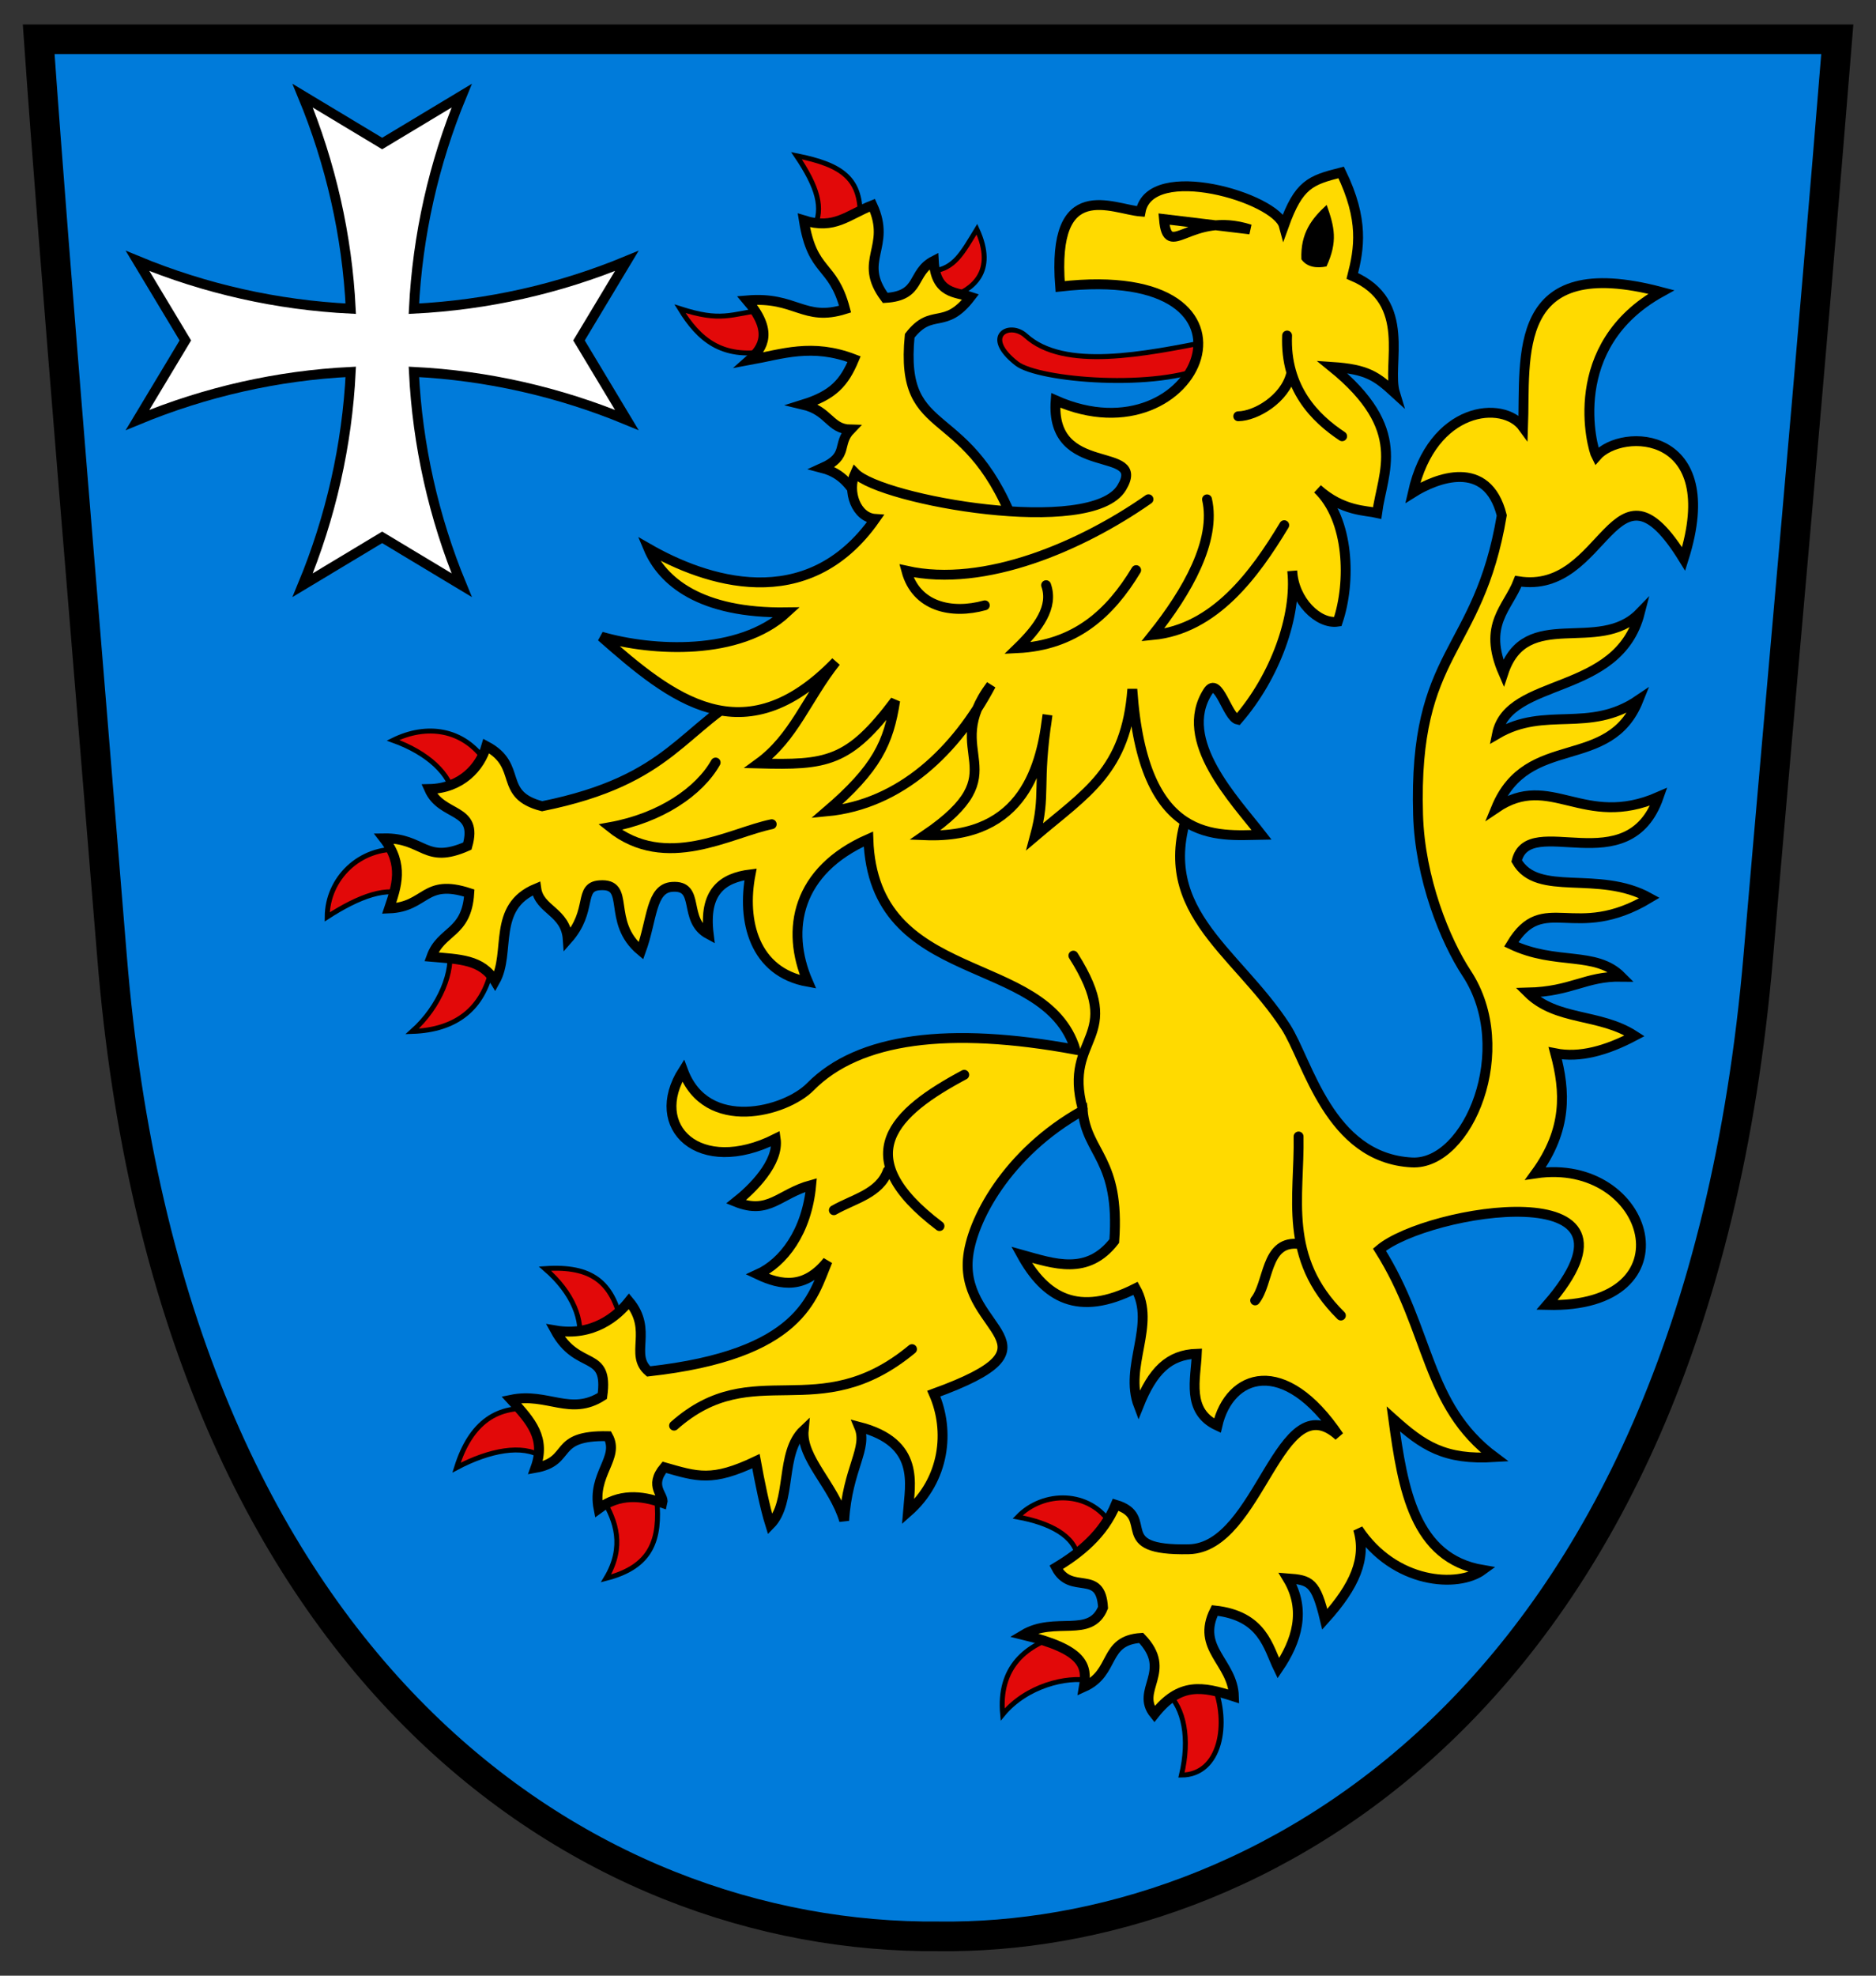 <?xml version="1.0" encoding="UTF-8" standalone="no"?>
<!-- Created with Inkscape (http://www.inkscape.org/) -->
<svg
   xmlns:dc="http://purl.org/dc/elements/1.1/"
   xmlns:cc="http://creativecommons.org/ns#"
   xmlns:rdf="http://www.w3.org/1999/02/22-rdf-syntax-ns#"
   xmlns:svg="http://www.w3.org/2000/svg"
   xmlns="http://www.w3.org/2000/svg"
   xmlns:sodipodi="http://sodipodi.sourceforge.net/DTD/sodipodi-0.dtd"
   xmlns:inkscape="http://www.inkscape.org/namespaces/inkscape"
   width="190"
   height="200"
   id="svg2"
   sodipodi:version="0.32"
   inkscape:version="0.46"
   version="1.0"
   sodipodi:docname="Wappen Hemmendorf (Rottenburg).svg"
   inkscape:output_extension="org.inkscape.output.svg.inkscape">
  <rect width="100%" height="100%" fill="#333333" stroke="none"/>
  <defs
     id="defs4" />
  <sodipodi:namedview
     id="base"
     pagecolor="#ffffff"
     bordercolor="#666666"
     borderopacity="1.0"
     inkscape:pageopacity="0.0"
     inkscape:pageshadow="2"
     inkscape:zoom="2.8"
     inkscape:cx="130.84658"
     inkscape:cy="106.2852"
     inkscape:document-units="px"
     inkscape:current-layer="layer1"
     showgrid="false"
     inkscape:window-width="1920"
     inkscape:window-height="1150"
     inkscape:window-x="1272"
     inkscape:window-y="-8" />
  <g
     inkscape:label="Ebene 1"
     inkscape:groupmode="layer"
     id="layer1">
    <path
       sodipodi:nodetypes="ccccsc"
       id="path2391"
       d="M 3.919,3.978 L 186.081,3.978 C 183.382,37.356 180.477,68.831 178.087,96.71 C 171.551,173.339 126.383,196.421 95.102,196.017 C 59.456,196.355 17.212,169.407 11.338,96.752 C 9.103,69.108 5.47,26.19 3.919,3.978 z"
       style="fill:#007bda;fill-opacity:1;fill-rule:evenodd;stroke:none;stroke-width:3;stroke-linecap:butt;stroke-linejoin:miter;stroke-miterlimit:4;stroke-dasharray:none;stroke-opacity:1" />
    <g
       id="g1372"
       transform="matrix(0.223,0,0,0.223,-117.909,-5.547)">
      <g
         style="fill-rule:evenodd"
         id="g2190"
         transform="matrix(3.249,0,0,3.195,-708.508,-52.195)">
        <g
           id="Layer_x0020_1"
           transform="translate(-57.864,0)">
        </g>
      </g>
    </g>
    <path
       style="fill:none;fill-opacity:1;fill-rule:evenodd;stroke:#000000;stroke-width:3;stroke-linecap:butt;stroke-linejoin:miter;stroke-miterlimit:4;stroke-dasharray:none;stroke-opacity:1"
       d="M 3.919,3.978 L 186.081,3.978 C 183.382,37.356 180.477,68.831 178.087,96.71 C 171.551,173.339 126.383,196.421 95.102,196.017 C 59.456,196.355 17.212,169.407 11.338,96.752 C 9.103,69.108 5.47,26.19 3.919,3.978 z"
       id="path2384"
       sodipodi:nodetypes="ccccsc" />
    <path
       style="fill:#e20909;fill-opacity:1;fill-rule:evenodd;stroke:#000000;stroke-width:0.5;stroke-linecap:butt;stroke-linejoin:miter;stroke-miterlimit:4;stroke-dasharray:none;stroke-opacity:1"
       d="M 122.53,36.982 C 117.271,39.526 105.164,38.513 102.97,36.797 C 99.395,34.001 102.262,32.505 103.883,33.982 C 107.763,37.517 115.838,35.878 122.829,34.481"
       id="path3174"
       sodipodi:nodetypes="cssc" />
    <path
       id="path3180"
       style="fill:#e20909;fill-opacity:1;fill-rule:evenodd;stroke:#000000;stroke-width:0.5;stroke-linecap:butt;stroke-linejoin:miter;stroke-miterlimit:4;stroke-dasharray:none;stroke-opacity:1"
       d="M 82.405,23.131 C 83.476,21.085 82.785,18.903 80.667,15.763 C 85.378,16.7 87.266,18.117 87.114,22.184 M 77.662,31.287 C 73.841,31.856 73.036,32.583 68.867,31.249 C 70.787,34.381 73.082,36.314 77.58,35.577 M 94.47,27.441 C 96.653,27.19 97.444,25.658 98.942,23.203 C 100.951,27.567 98.436,29.325 96.294,30.084 M 45.966,80.653 C 45.622,78.369 43.369,76.225 39.805,74.941 C 43.176,73.273 46.928,73.736 49.208,77.107 M 41.35,90.709 C 39.325,89.599 36.317,90.764 33.137,92.822 C 33.161,88.921 36.43,85.754 40.494,85.982 M 45.466,95.956 C 45.996,98.203 44.577,101.897 41.745,104.413 C 46.289,104.263 48.93,102.02 49.794,98.042 M 58.615,135.963 C 59.112,133.707 58.062,130.899 55.194,128.425 C 59.986,128.093 61.99,129.849 62.911,133.813 M 54.867,147.465 C 52.946,146.184 49.582,146.798 46.236,148.573 C 47.665,143.987 50.394,142.102 54.423,142.682 M 109.188,157.751 C 108.918,155.457 106.247,154.139 103.069,153.567 C 105.653,150.878 110.37,150.868 112.541,154.31 M 110.318,170.124 C 108.051,169.682 103.952,170.637 101.548,173.564 C 101.1,168.782 103.871,166.432 107.812,165.415 M 61.138,151.913 C 62.314,153.9 63.328,156.533 61.376,159.779 C 66.032,158.598 66.885,155.827 66.523,151.773 M 118.197,171.35 C 119.921,172.886 120.532,176.007 119.657,179.693 C 123.645,179.669 124.511,174.424 122.938,170.575" />
    <path
       style="fill:#ffda00;fill-opacity:1;fill-rule:evenodd;stroke:#000000;stroke-width:1px;stroke-linecap:butt;stroke-linejoin:miter;stroke-opacity:1"
       d="M 103.133,54.168 C 98.242,40.179 91.066,45.051 92.133,33.993 C 94.404,31.057 95.66,33.514 98.306,30.051 C 96.875,29.571 94.751,29.803 94.573,26.406 C 92.251,27.603 93.365,29.945 89.656,30.159 C 86.786,26.34 90.349,25.071 88.355,20.777 C 85.837,21.765 84.516,23.28 81.413,22.306 C 82.286,27.788 84.335,26.558 85.589,31.292 C 81.391,32.608 80.608,29.981 75.664,30.408 C 78.312,33.5 77.351,35.179 75.908,36.45 C 79.193,35.854 82.242,34.715 86.502,36.358 C 85.489,38.769 84.376,40.005 81.322,40.957 C 83.988,41.584 84.033,43.443 86.139,43.483 C 84.702,44.962 86.048,46.134 83.266,47.378 C 87.589,48.505 85.881,52.761 91.392,50.648"
       id="path3176"
       sodipodi:nodetypes="ccccccccccccccc" />
    <path
       style="fill:#ffda00;fill-opacity:1;fill-rule:evenodd;stroke:#000000;stroke-width:1px;stroke-linecap:butt;stroke-linejoin:miter;stroke-opacity:1"
       d="M 76.52,69.703 C 68.998,73.571 68.2,78.934 54.904,81.615 C 50.357,80.448 53.034,77.531 49.254,75.525 C 48.642,77.658 46.72,79.816 43.462,79.875 C 44.741,82.769 48.478,81.685 47.334,85.648 C 42.998,87.57 42.97,84.799 38.873,84.867 C 40.963,87.545 40.152,89.747 39.408,91.961 C 43.207,91.812 42.918,88.897 47.527,90.405 C 47.269,94.57 44.678,94.137 43.691,96.858 C 46.545,97.112 48.81,97.107 50.138,99.327 C 51.77,96.441 49.786,91.81 54.312,89.94 C 54.619,92.152 57.304,92.25 57.501,95.081 C 60.072,92.169 58.55,89.787 60.713,89.619 C 64.007,89.365 61.337,93.273 64.916,96.259 C 66.071,93.086 65.897,89.934 68.073,89.779 C 71.026,89.568 69.079,93.146 71.778,94.584 C 71.239,90.261 73.185,88.866 76.014,88.512 C 75.113,93.187 76.353,98.411 81.826,99.391 C 79.534,94.094 80.703,88.124 87.948,84.935 C 88.446,100.039 105.864,96.277 108.92,106.256 C 96.134,103.894 86.967,105.051 82.07,110.018 C 79.558,112.567 71.536,114.723 69.182,108.384 C 65.541,114.101 70.838,119.142 78.56,115.267 C 78.921,117.704 76.164,120.386 74.539,121.673 C 77.889,123.014 78.911,120.845 82.158,119.961 C 81.722,124.719 79.32,127.831 76.725,129.006 C 79.145,130.155 81.537,130.512 83.813,127.663 C 82.298,131.285 81.177,137.116 65.693,138.831 C 63.702,137.119 66.173,134.686 63.705,131.732 C 62.52,133.219 60.064,135.333 56.235,134.678 C 58.533,138.882 61.661,136.569 61.007,141.314 C 57.784,143.391 55.427,140.941 51.779,141.697 C 53.824,143.908 55.304,145.609 54.231,148.595 C 58.066,147.911 55.81,145.269 61.575,145.386 C 62.795,147.584 59.928,149.226 60.622,152.732 C 62.701,151.192 64.907,151.359 67.094,152.143 C 67.305,151.329 65.65,150.474 67.283,148.533 C 70.634,149.488 72.116,150.028 76.561,147.914 C 76.925,149.916 77.465,152.614 78.007,154.34 C 80.255,152.062 78.954,147.074 81.396,144.778 C 81.131,147.63 84.445,150.364 85.498,153.926 C 85.835,148.606 87.932,146.622 87.014,144.438 C 93.232,146.043 92.176,150.243 91.953,153.067 C 95.702,149.78 96.227,144.838 94.574,141.079 C 108.263,136.107 97.427,134.93 98.024,127.471 C 98.327,123.643 101.97,116.707 109.653,112.422 C 110.057,116.797 113.451,117.292 112.853,125.632 C 110.124,129.156 106.771,127.935 103.457,127.013 C 105.86,131.373 109.192,133.36 115.014,130.42 C 117.104,134.116 113.804,138.341 115.323,142.306 C 116.736,138.763 118.392,137.133 121.212,137.041 C 121.11,139.574 120.13,142.862 123.296,144.323 C 124.508,139.059 130.056,137.109 135.606,145.374 C 129.564,139.859 127.622,156.677 120.407,156.833 C 112.276,157.008 117.182,153.563 112.993,152.323 C 111.745,155.321 109.345,157.237 106.96,158.666 C 108.466,161.563 111.491,158.733 111.715,162.739 C 110.442,165.902 106.86,163.57 103.636,165.5 C 109.803,166.988 110.14,168.634 109.772,170.777 C 113.013,169.326 111.681,166.059 115.575,165.807 C 118.863,169.217 114.919,171.062 116.918,173.53 C 119.49,170.272 121.786,170.711 124.971,171.735 C 124.865,168.231 121.095,166.897 123.028,163.03 C 127.907,163.563 128.432,166.744 129.47,168.882 C 131.318,166.169 132.344,162.987 130.403,159.778 C 132.694,159.951 133.263,160.134 134.174,163.92 C 137.21,160.552 138.427,157.775 137.549,154.8 C 141.213,160.341 147.64,160.793 150.178,158.927 C 143.238,157.755 142.079,150.745 141.115,143.649 C 144.116,146.335 146.273,147.825 151.38,147.506 C 144.345,142.265 144.89,134.718 139.709,126.507 C 144.553,122.405 168.474,118.56 156.686,132.103 C 171.632,132.482 167.199,117.05 155.522,118.788 C 158.766,114.336 158.552,110.478 157.516,106.624 C 159.986,107.114 162.696,106.368 165.557,104.852 C 161.988,102.543 157.664,103.388 154.73,100.48 C 159.2,100.377 160.567,98.811 164.215,98.87 C 161.588,96.228 157.591,97.758 153.055,95.602 C 156.334,90.134 159.467,95.475 167.065,90.901 C 161.885,88.021 155.717,90.888 153.605,87.158 C 154.83,82.092 164.916,89.51 167.998,80.654 C 160.363,83.996 157.04,78.057 151.521,81.804 C 154.716,74.042 162.996,78.228 165.94,70.867 C 160.916,74.28 156.522,71.436 151.611,74.319 C 152.78,68.475 163.892,70.552 166.081,62.047 C 161.927,66.341 154.516,61.285 152.263,68.129 C 150.119,63.208 152.726,61.563 153.771,58.841 C 162.727,60.283 163.363,44.97 170.517,56.586 C 174.651,43.522 164.269,43.221 161.684,46.201 C 161.235,45.354 158.418,34.986 168.254,29.558 C 152.917,25.505 154.519,36.115 154.257,43.248 C 152.257,40.479 145.05,41.088 143.085,49.883 C 145.411,48.419 150.626,46.324 152.097,52.176 C 149.723,66.331 143.123,65.672 143.622,82.495 C 143.813,88.948 146.358,95.21 148.543,98.532 C 153.583,106.196 148.715,117.973 142.995,117.676 C 134.593,117.239 132.471,107.417 130.218,103.946 C 125.054,95.99 116.319,92.008 120.715,81.175 C 118.892,59.925 92.198,57.377 76.52,69.703 z"
       id="path3186"
       sodipodi:nodetypes="ccccccccccccscscccccscccccccccccccccccccccccsccccccccscccccccccccccccccccccccccccccccccccccccsssscc" />
    <path
       style="fill:#ffda00;fill-opacity:1;fill-rule:evenodd;stroke:#000000;stroke-width:1px;stroke-linecap:butt;stroke-linejoin:miter;stroke-opacity:1"
       d="M 107.372,29.007 C 130.161,26.411 121.499,46.99 106.918,40.528 C 106.312,48.581 116.272,44.93 113.606,49.366 C 110.562,54.429 89.287,50.646 86.61,47.889 C 85.756,49.732 86.72,52.404 88.647,52.53 C 81.72,62.432 71.308,58.759 65.676,55.529 C 67.059,58.817 70.891,62.121 79.68,61.989 C 74.885,66.422 66.056,65.942 60.898,64.447 C 68.008,70.709 75.291,76.655 84.655,66.986 C 81.68,70.749 80.411,74.671 76.812,77.286 C 83.718,77.469 85.962,77.194 90.663,70.932 C 89.996,75.178 88.84,77.756 83.72,82.141 C 91.237,81.435 96.895,75.911 100.37,69.353 C 95.082,76.436 103.352,77.953 93.67,84.552 C 103.834,84.961 105.496,77.275 106.09,72.364 C 104.982,79.697 105.992,80.301 104.807,84.686 C 110.043,80.24 114.065,78.033 114.681,69.762 C 115.758,85.643 123.279,84.579 127.767,84.506 C 125.052,81.004 119.162,74.957 122.329,70.013 C 123.405,68.333 124.292,72.636 125.368,72.853 C 129.157,68.481 131.361,62.349 130.879,57.802 C 131.034,60.8 133.526,63.23 135.488,62.93 C 136.833,58.959 136.699,52.594 133.44,49.492 C 135.979,51.785 138.399,51.67 139.475,51.928 C 140.032,47.727 142.741,43.491 134.904,37.142 C 138.48,37.377 139.423,38.096 141.284,39.797 C 140.401,36.916 143.14,30.556 136.962,27.931 C 137.663,25.169 138.17,22.276 135.83,17.455 C 132.703,18.247 131.536,18.661 130.027,22.862 C 129.266,20.023 116.509,16.261 115.524,21.412 C 112.692,21.188 106.479,17.789 107.372,29.007 z"
       id="path2387"
       sodipodi:nodetypes="ccscccccccccccccccscccccccccccc" />
    <path
       style="fill:#000000;fill-opacity:1;fill-rule:evenodd;stroke:none;stroke-width:1px;stroke-linecap:butt;stroke-linejoin:miter;stroke-opacity:1"
       d="M 131.805,26.25 C 131.695,23.589 132.868,22.116 134.363,20.746 C 135.165,22.991 135.505,24.45 134.345,26.972 C 133.382,27.171 132.369,27.061 131.805,26.25 z"
       id="path3169"
       sodipodi:nodetypes="cccc" />
    <path
       id="path3159"
       style="fill:none;fill-opacity:1;fill-rule:evenodd;stroke:#000000;stroke-width:1px;stroke-linecap:round;stroke-linejoin:miter;stroke-opacity:1"
       d="M 116.318,50.54 C 109.615,55.231 99.741,59.551 91.795,57.775 C 92.773,61.413 96.359,62.221 99.74,61.278 M 105.95,59.239 C 106.724,61.437 105.18,63.539 103.04,65.617 C 108.91,65.328 112.437,62.084 115.07,57.715 M 122.247,50.551 C 123.2,54.718 120.248,59.901 116.742,64.288 C 123.041,63.68 127.085,58.105 130.066,53.165 M 130.355,33.966 C 130.141,39.34 133.213,42.359 135.932,44.162 M 125.411,42.139 C 127.205,42.117 130.11,40.38 130.752,37.898 M 117.885,22.177 C 118.266,26.558 120.498,21.268 126.599,23.224 L 117.885,22.177 z M 72.478,77.193 C 70.832,80.11 66.922,82.806 61.798,83.732 C 67.448,88.261 73.932,84.298 78.158,83.436 M 97.656,108.8 C 90.616,112.557 85.733,116.992 95.153,124.116 M 84.451,122.511 C 86.455,121.366 89.083,120.835 89.91,118.529 M 68.269,144.319 C 76.323,137.175 82.82,144.49 92.368,136.575 M 131.519,115.048 C 131.633,121.148 129.892,127.332 135.803,133.173 M 127.12,131.641 C 128.516,129.888 128.159,125.747 131.311,125.907 M 109.65,112.236 C 107.624,104.75 114.135,105.288 108.711,96.739"
       sodipodi:nodetypes="ccccccccccccccccccccccccccccccc" />
    <path
       style="fill:#ffffff;fill-opacity:1;stroke:#000000;stroke-width:1;stroke-miterlimit:4;stroke-dasharray:none;stroke-opacity:1"
       d="M 30.652,9.686 C 33.496,16.552 35.155,23.844 35.523,31.25 C 28.106,30.885 20.804,29.257 13.93,26.409 L 18.772,34.462 L 13.93,42.516 C 20.804,39.668 28.106,38.011 35.523,37.646 C 35.157,45.062 33.5,52.364 30.652,59.238 L 38.706,54.396 L 46.759,59.238 C 43.911,52.364 42.283,45.062 41.918,37.646 C 49.324,38.013 56.616,39.672 63.482,42.516 L 58.64,34.462 L 63.482,26.409 C 56.616,29.253 49.324,30.882 41.918,31.25 C 42.286,23.844 43.915,16.552 46.759,9.686 L 38.706,14.529 L 30.652,9.686 z"
       id="path3293"
       sodipodi:nodetypes="ccccccccccccccccc" />
  </g>
</svg>
